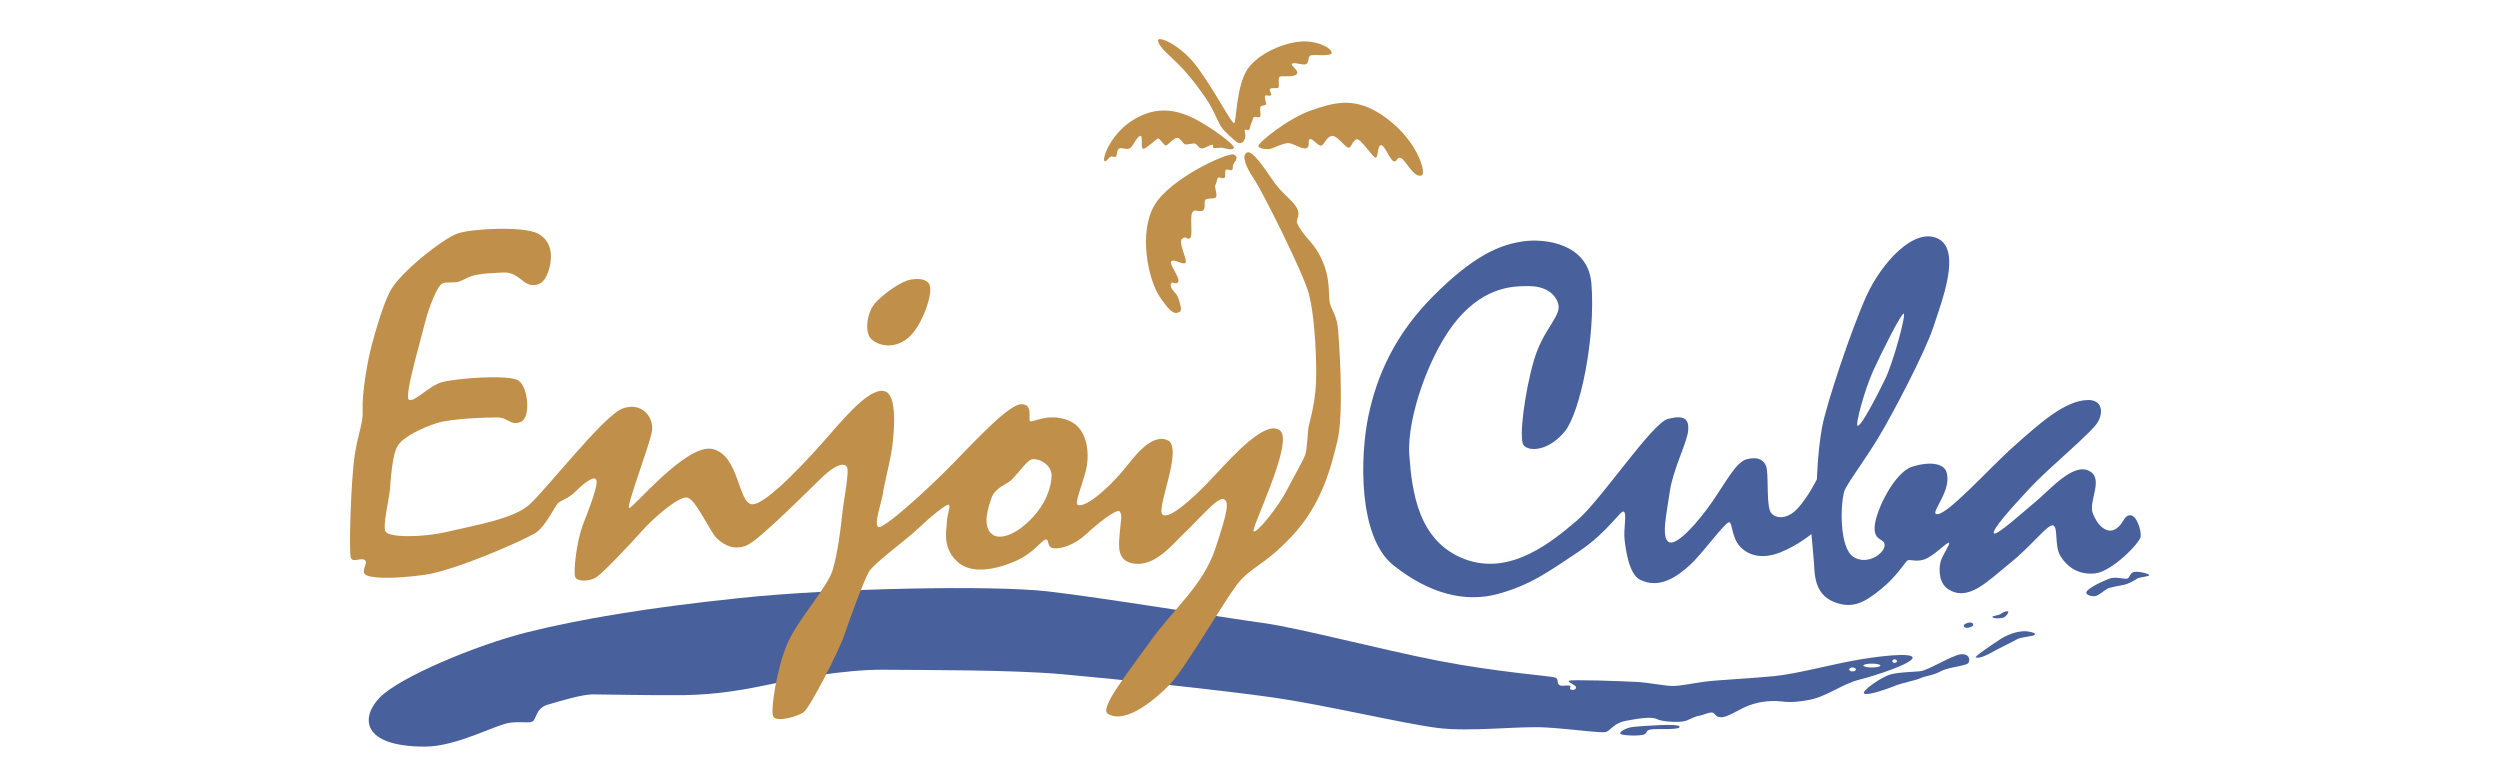 <?xml version="1.0" encoding="utf-8"?>
<!-- Generator: Adobe Illustrator 15.1.0, SVG Export Plug-In  -->
<!DOCTYPE svg PUBLIC "-//W3C//DTD SVG 1.1//EN" "http://www.w3.org/Graphics/SVG/1.1/DTD/svg11.dtd">
<svg version="1.1"
	 xmlns="http://www.w3.org/2000/svg" xmlns:xlink="http://www.w3.org/1999/xlink" xmlns:a="http://ns.adobe.com/AdobeSVGViewerExtensions/3.0/"
	 x="0px" y="0px" width="200px" height="62px" viewBox="-28 -3.132 200 62" enable-background="new -28 -3.132 200 62"
	 xml:space="preserve">
<defs>
</defs>
<path fill="#48609B" d="M120.296,49.713c-1.912,0.352-4.59,1.059-6.267,1.235c-1.679,0.177-4.651,0.324-5.563,0.442
	c-0.913,0.117-1.825,0.322-2.53,0.352c-0.708,0.03-1.912-0.264-3.063-0.323c-1.146-0.059-5.208-0.207-5.354-0.089
	c-0.147,0.119,0.498,0.295,0.558,0.501c0.059,0.205-0.292,0.294-0.441,0.176c-0.148-0.116,0.193-0.265-0.14-0.294
	c-0.333-0.029-0.567,0.089-0.772-0.059c-0.206-0.146,0-0.445-0.294-0.576c-0.294-0.13-4.592-0.424-9.299-1.337
	c-4.711-0.912-11.244-2.648-14.07-3.031c-2.825-0.382-12.861-2.03-17.247-2.532c-4.383-0.5-17.012-0.265-24.604,0.53
	c-7.593,0.795-12.862,1.707-17.011,2.737c-4.15,1.031-10.242,3.62-11.803,5.209c-1.56,1.59-1.5,3.943,3.592,3.943
	c2.561,0.003,5.738-1.794,6.828-1.913c1.088-0.115,1.413,0.061,1.764-0.088c0.355-0.146,0.236-1.06,1.238-1.354
	c1-0.294,2.766-0.823,3.59-0.823s4.562,0.088,7.299,0.06c2.736-0.03,5.18-0.499,6.974-0.882c1.795-0.385,5.798-1.179,9.035-1.149
	c3.237,0.03,10.214,0,14.216,0.354c4.001,0.352,12.979,1.294,17.041,1.883c4.062,0.589,10.242,2.061,12.979,2.412
	c2.738,0.353,6.533-0.175,8.801-0.027c2.263,0.146,4.384,0.47,4.737,0.353c0.354-0.119,0.618-0.707,1.562-0.884
	c0.939-0.177,2.058-0.373,2.5-0.142c0.441,0.23,1.883,0.288,2.295,0.142c0.412-0.146,0.795-0.383,1.089-0.41
	c0.294-0.031,0.883-0.354,1.118-0.236c0.235,0.118,0.117,0.294,0.589,0.353c0.471,0.06,1.472-0.618,2.118-0.883
	c0.649-0.264,1.65-0.501,2.679-0.384c1.029,0.12,1.595-0.007,2.12-0.087c1.523-0.232,2.766-1.294,4.179-1.648
	c1.412-0.354,4.238-1.301,4.267-1.753C125.036,49.035,122.21,49.36,120.296,49.713 M120.202,50.581
	c-0.148,0-0.269-0.069-0.269-0.154c0-0.088,0.12-0.158,0.269-0.158c0.151,0,0.271,0.07,0.271,0.158
	C120.474,50.511,120.353,50.581,120.202,50.581 M121.752,50.268c-0.375,0-0.681-0.069-0.681-0.155c0-0.087,0.306-0.155,0.681-0.155
	c0.375,0,0.68,0.068,0.68,0.155C122.432,50.199,122.127,50.268,121.752,50.268 M123.572,49.899c-0.104,0-0.187-0.063-0.187-0.142
	c0-0.076,0.083-0.142,0.187-0.142c0.101,0,0.184,0.065,0.184,0.142C123.756,49.835,123.673,49.899,123.572,49.899"/>
<path fill="#C08F49" d="M41.685,23.975c-0.544-0.544-0.334-2.14,0.355-2.897c0.595-0.659,2.03-1.708,2.809-1.841
	c0.779-0.133,1.379-0.001,1.532,0.471c0.25,0.78-0.648,3.208-1.633,4.105C43.589,24.869,42.244,24.532,41.685,23.975"/>
<path fill="#C08F49" d="M70.686,9.225c-0.492-0.159-5.022,1.883-6.317,4.041c-1.295,2.159-0.551,5.926,0.43,7.377
	c0.981,1.453,1.217,1.301,1.531,1.2c0.315-0.101,0.039-0.766-0.077-1.161c-0.119-0.391-0.667-0.667-0.589-1.058
	c0.078-0.393,0.393,0.118,0.589-0.197c0.195-0.314-0.748-1.413-0.551-1.649c0.197-0.234,0.943,0.316,1.139,0.119
	c0.196-0.198-0.627-1.649-0.274-1.925c0.354-0.273,0.329,0.08,0.616-0.037c0.288-0.118-0.028-1.766,0.208-2.082
	c0.235-0.313,0.43,0,0.786-0.117c0.352-0.118,0.077-0.785,0.273-0.902c0.197-0.119,0.549-0.04,0.786-0.158
	c0.234-0.118-0.119-0.825,0-1.021c0.116-0.196,0.116-0.549,0.234-0.588c0.117-0.04,0.314,0.118,0.47,0.039
	c0.157-0.079,0-0.629,0.157-0.668c0.156-0.039,0.276,0.08,0.433,0.039c0.157-0.039,0.04-0.313,0.157-0.509
	C70.804,9.775,71.156,9.42,70.686,9.225"/>
<path fill="#C08F49" d="M60.404,9.775c-0.333,0,0.354-2.061,2.089-3.209c1.738-1.148,3.268-1,4.68-0.383
	c1.413,0.621,3.707,2.297,3.533,2.533c-0.178,0.235-0.767-0.03-1.001-0.03c-0.235,0-0.56,0.059-0.648,0
	c-0.087-0.059,0.088-0.236-0.087-0.236c-0.178,0-0.53,0.266-0.794,0.294c-0.267,0.029-0.383-0.324-0.562-0.382
	c-0.176-0.059-0.618,0.088-0.793,0.059c-0.176-0.03-0.383-0.53-0.648-0.53c-0.264,0-0.766,0.62-0.912,0.62
	c-0.148,0-0.47-0.589-0.619-0.56c-0.146,0.029-0.912,0.794-1.176,0.823C63.2,8.803,63.495,7.625,63.2,7.743
	c-0.294,0.118-0.529,0.795-0.793,0.972c-0.265,0.177-0.62-0.06-0.854,0.029c-0.235,0.088-0.176,0.559-0.265,0.649
	c-0.089,0.088-0.325-0.061-0.471,0.028C60.668,9.508,60.541,9.775,60.404,9.775"/>
<path fill="#C08F49" d="M64.642,0.121c-0.057-0.434,1.824,0.294,3.209,2.207c1.384,1.914,2.637,4.355,2.864,4.385
	c0.225,0.03,0.137-3.179,1.226-4.503c1.089-1.323,3.238-2.06,4.473-2.03c1.237,0.028,2.12,0.589,2.12,0.912
	c0,0.323-1.442,0.118-1.678,0.207c-0.234,0.088-0.118,0.413-0.293,0.647c-0.179,0.234-0.913-0.118-1.178,0
	c-0.266,0.119,0.674,0.618,0.324,0.883c-0.354,0.264-1.147,0.059-1.326,0.177c-0.176,0.118,0,0.795-0.117,0.883
	c-0.116,0.086-0.5-0.03-0.648,0.086c-0.147,0.118,0.149,0.355,0.061,0.5c-0.089,0.148-0.383-0.059-0.473,0.06
	c-0.087,0.117,0.149,0.618,0.06,0.708c-0.088,0.086-0.295,0.027-0.412,0.146c-0.119,0.118,0.06,0.707-0.059,0.824
	c-0.118,0.118-0.324-0.059-0.47,0.03c-0.148,0.087-0.09,0.265-0.209,0.47c-0.115,0.207-0.086,0.501-0.234,0.56
	c-0.146,0.059-0.235-0.118-0.294,0c-0.06,0.117,0.118,0.382,0,0.706c-0.117,0.324-0.386,0.441-0.663,0.236
	c-0.277-0.208-0.985-0.825-1.249-1.237c-0.265-0.412-0.619-1.412-1.236-2.294c-0.62-0.883-1.141-1.575-1.8-2.297
	C65.772,1.436,64.721,0.716,64.642,0.121"/>
<path fill="#C08F49" d="M72.676,8.538c0.018-0.302,2.414-2.214,4.181-2.828c1.768-0.615,3.346-1.085,5.416,0.179
	c3.03,1.854,3.871,4.813,3.472,5.002c-0.617,0.295-1.324-1.265-1.675-1.383c-0.354-0.116-0.266,0.325-0.559,0.267
	c-0.298-0.06-0.737-1.326-1.031-1.295c-0.296,0.03-0.206,0.941-0.412,1.001c-0.208,0.057-1.207-1.556-1.53-1.471
	c-0.324,0.088-0.385,0.587-0.62,0.676c-0.234,0.087-0.943-1.032-1.383-0.942c-0.439,0.087-0.558,0.677-0.823,0.766
	c-0.264,0.087-0.737-0.645-0.942-0.5c-0.205,0.146,0.089,0.529-0.235,0.705c-0.325,0.177-1.118-0.443-1.531-0.397
	c-0.412,0.044-0.943,0.31-1.267,0.427C73.413,8.862,72.664,8.772,72.676,8.538"/>
<path fill="#48609B" d="M142.399,38.087c-0.53,0.028-0.5,0.735-1.178,1.118c-0.675,0.383-1.412-0.265-1.795-1.266
	c-0.381-1,0.942-2.795-0.324-3.414c-1.264-0.617-3.061,1.472-4.149,2.385c-1.088,0.912-3.265,2.883-3.443,2.618
	c-0.177-0.265,1.353-1.972,2.884-3.619s4.973-4.444,5.445-5.298c0.473-0.854,0.265-1.742-0.764-1.742
	c-1.86,0-3.916,1.889-5.946,3.684c-2.029,1.796-5.619,5.858-6.269,5.415c-0.306-0.206,1.325-1.971,0.854-3.354
	c-0.23-0.679-1.325-0.853-2.738-0.412c-1.413,0.441-2.912,3.503-3.001,4.77c-0.089,1.265,0.854,0.911,0.793,1.559
	c-0.058,0.646-1.412,1.59-2.5,0.884c-1.091-0.707-1.06-3.975-0.738-5.211c0.139-0.52,1.562-2.384,2.739-4.326
	c1.176-1.941,3.766-6.887,4.414-8.887c0.648-2.002,2.267-6.093,0.354-7.035c-1.914-0.941-4.533,1.973-5.71,4.563
	c-1.177,2.589-3.208,8.623-3.562,10.536c-0.352,1.913-0.411,4.15-0.411,4.15s-0.708,1.44-1.56,2.354
	c-0.854,0.912-1.766,0.794-2.118,0.323c-0.354-0.472-0.206-2.59-0.324-3.443c-0.117-0.854-0.825-1.059-1.648-0.823
	c-0.825,0.235-1.68,1.883-2.739,3.412c-1.058,1.532-2.795,3.533-3.442,3.21c-0.646-0.323-0.205-2.207,0.059-4.033
	c0.264-1.823,1.383-3.914,1.471-4.885c0.089-0.972-0.354-1.267-1.617-0.942c-1.267,0.324-5.358,6.505-7.271,8.124
	c-1.913,1.618-5.296,4.502-9.005,3.09c-3.708-1.413-4.21-5.415-4.417-8.358c-0.203-2.942,1.649-8.269,3.915-10.891
	c2.266-2.618,4.534-2.588,5.65-2.588c1.121,0,2.09,0.471,2.354,1.441c0.266,0.972-1.204,1.973-1.942,4.475
	c-0.734,2.501-1.236,6.297-0.832,6.812c0.416,0.528,1.98,0.496,3.289-1.092c1.222-1.482,2.489-7.485,2.135-11.841
	c-0.26-3.233-3.772-3.619-5.459-3.375c-1.957,0.283-3.988,1.195-7.091,4.274c-3.17,3.146-4.609,6.458-5.284,9.665
	c-0.678,3.21-0.854,9.714,2.001,11.979c2.854,2.267,5.707,3.002,8.33,2.295c2.617-0.706,4.09-1.794,6.474-3.384
	c2.382-1.589,3.354-3.354,3.619-3.209c0.265,0.148-0.03,1.385,0.06,2.208c0.088,0.824,0.353,2.797,1.234,3.238
	c1.557,0.777,2.973-0.236,4.005-1.178c1.029-0.942,2.882-3.531,3.147-3.414c0.267,0.117,0.178,1.207,0.854,1.942
	c0.677,0.734,1.796,1.031,3.208,0.472c1.415-0.56,2.501-1.472,2.501-1.472s0.149,1.501,0.208,2.325c0.057,0.823,0,2.442,1.561,3.091
	c1.558,0.646,2.558,0,3.824-1.031c1.265-1.029,1.882-2.12,2.091-2.267c0.206-0.146,0.794,0.207,1.559-0.177
	c0.765-0.381,1.647-1.354,1.766-1.235c0.119,0.116-0.53,0.941-0.678,1.53c-0.148,0.588-0.135,1.695,0.619,2.178
	c1.608,1.032,3.15-0.646,4.943-2.089c1.796-1.443,3.093-3.237,3.475-3.003c0.383,0.235,0.06,1.619,0.559,2.443
	c0.499,0.823,1.413,1.531,2.766,1.383c1.354-0.146,3.59-2.442,3.649-2.943C143.313,39.294,142.928,38.058,142.399,38.087
	 M121.886,26.461c0.708-1.53,2.207-4.532,2.412-4.503c0.208,0.03-0.823,3.886-1.499,5.269c-0.678,1.383-1.884,3.709-2.181,3.709
	C120.382,30.936,121.179,27.992,121.886,26.461"/>
<path fill="#48609B" d="M138.927,44.356c-0.234-0.315,1.354-1.029,1.855-1.208c0.5-0.176,1.206,0.09,1.411,0
	c0.205-0.087,0.205-0.47,0.559-0.529c0.354-0.058,1.208,0.148,1.178,0.267c-0.03,0.116-0.765,0.146-0.942,0.263
	c-0.176,0.12-0.677,0.413-1.059,0.502c-0.384,0.088-1.089,0.177-1.354,0.324c-0.264,0.146-0.707,0.558-0.973,0.587
	C139.339,44.591,139.032,44.498,138.927,44.356"/>
<path fill="#48609B" d="M131.423,46.268c-0.202-0.126,0.47-0.146,0.646-0.292c0.178-0.148,0.529-0.267,0.588-0.178
	c0.061,0.088-0.206,0.413-0.354,0.47C132.158,46.329,131.607,46.388,131.423,46.268"/>
<path fill="#48609B" d="M129.126,47.004c-0.155-0.214,0.441-0.383,0.59-0.323c0.145,0.059,0.232,0.206,0,0.323
	C129.479,47.123,129.211,47.125,129.126,47.004"/>
<path fill="#48609B" d="M130.067,49.476c-0.184-0.039,1.148-0.941,1.958-1.47c0.811-0.531,1.722-0.707,2.223-0.62
	c0.5,0.089,0.588,0.147,0.528,0.267c-0.058,0.117-1.117,0.176-1.411,0.354c-0.298,0.176-1.634,0.823-1.981,1.028
	C131.039,49.241,130.407,49.552,130.067,49.476"/>
<path fill="#48609B" d="M125.625,50.565c0.654-0.071,2.56-1.294,3.238-1.354c0.675-0.058,0.763,0.412,0.618,0.678
	c-0.148,0.265-1.561,0.323-2.209,0.676c-0.648,0.353-1.292,0.384-1.646,0.562c-0.354,0.176-1.414,0.352-2.062,0.617
	c-0.648,0.264-2.061,0.764-2.411,0.618c-0.354-0.147,1.412-1.392,2.176-1.564C124.092,50.625,125.051,50.628,125.625,50.565"/>
<path fill="#48609B" d="M101.668,55.598c-0.235-0.126,0.382-0.528,1.06-0.588c0.674-0.059,3.647-0.295,3.647,0
	c0,0.293-1.944,0.12-2.355,0.223c-0.411,0.101-0.174,0.189-0.439,0.365C103.315,55.775,101.9,55.724,101.668,55.598"/>
<path fill="#C08F49" d="M79.004,22.901c-0.117-0.883-0.589-1.412-0.646-1.942c-0.059-0.531,0-1.473-0.294-2.472
	c-0.295-1.001-0.767-1.766-1.296-2.355c-0.529-0.589-0.883-1.117-1-1.412c-0.118-0.295,0.292-0.589,0-1.177
	c-0.294-0.59-1.118-1.119-1.766-2.002c-0.648-0.883-1.767-2.708-2.237-2.472c-0.469,0.234-0.118,1.119,0.589,2.176
	c0.706,1.061,3.943,7.536,4.354,9.125c0.414,1.588,0.588,4.296,0.588,6.416c0,2.118-0.47,3.59-0.588,4.12
	c-0.12,0.528-0.12,1.884-0.294,2.354c-0.175,0.472-0.764,1.473-1.47,2.827c-0.707,1.353-2.354,3.413-2.649,3.295
	c-0.294-0.117,3.236-7.122,2.12-8.063c-1.12-0.942-3.768,2.002-5.299,3.648c-1.532,1.648-3.59,3.533-4.12,3.063
	c-0.53-0.472,1.706-5.358,0.411-5.946c-1.295-0.589-2.723,1.403-3.355,2.18c-1.341,1.647-3.177,3.236-3.825,3.002
	c-0.298-0.109,0.353-1.591,0.647-2.768s0.235-3.355-1.413-4.002c-1.649-0.648-2.885,0.235-3.061,0.058
	c-0.177-0.177,0.293-1.295-0.648-1.353c-0.942-0.06-3.473,2.647-5.534,4.767c-2.06,2.12-5.531,5.239-5.943,5.063
	c-0.414-0.177,0.293-2.118,0.352-2.648c0.06-0.53,0.472-2.179,0.647-3.121c0.176-0.941,0.648-4.59-0.41-5.062
	c-1.06-0.47-2.944,1.649-4.474,3.416c-1.531,1.766-5.122,5.709-6.24,5.591c-1.12-0.117-1.001-3.884-3.119-4.414
	c-2.121-0.53-6.535,4.944-6.712,4.709c-0.177-0.234,1.591-4.886,1.826-6.064c0.235-1.176-0.824-2.472-2.355-1.882
	c-1.53,0.589-6.181,6.593-7.476,7.712c-1.295,1.116-4.179,1.588-6.416,2.117c-2.235,0.531-4.825,0.473-5.062,0
	c-0.236-0.47,0.294-2.59,0.352-3.295c0.06-0.707,0.178-2.886,0.648-3.592c0.472-0.706,1.942-1.412,3.12-1.784
	c1.177-0.372,3.945-0.452,4.826-0.452c0.884,0,1.06,0.705,1.884,0.354c0.825-0.354,0.589-2.767-0.177-3.296
	c-0.764-0.53-5.062-0.177-6.122,0.117c-1.059,0.295-2.235,1.648-2.649,1.413c-0.41-0.235,0.884-4.531,1.237-6.004
	c0.354-1.472,1.06-3.119,1.413-3.295c0.354-0.177,0.943,0,1.415-0.177c0.469-0.177,0.704-0.413,1.411-0.529
	c0.708-0.119,0.883-0.119,2.06-0.177c1.178-0.06,1.531,0.942,2.297,1c0.765,0.06,1.178-0.471,1.412-1.412
	c0.236-0.942,0.178-2.12-0.941-2.709c-1.118-0.588-5.238-0.411-6.417,0c-1.177,0.413-4.644,3.14-5.416,4.652
	c-0.522,1.023-1.117,3.002-1.47,4.355c-0.354,1.353-0.766,3.885-0.707,5.063c0.059,1.176-0.354,1.766-0.648,3.767
	C0.07,35.379-0.105,41.089,0.07,41.5c0.176,0.413,0.822-0.059,1.119,0.177c0.293,0.236-0.296,0.766,0,1.119
	c0.293,0.352,2.236,0.411,4.767,0.06c2.531-0.354,8.065-2.827,8.888-3.356c0.825-0.528,1.59-2.235,1.825-2.413
	c0.236-0.176,0.883-0.412,1.295-0.825c0.412-0.411,1.413-1.353,1.707-1.058c0.294,0.293-0.589,2.472-1.06,3.708
	c-0.47,1.235-0.765,3.708-0.589,4.119c0.178,0.412,1.178,0.354,1.708,0c0.53-0.353,2.707-2.647,3.591-3.649
	c0.882-1.001,2.942-2.825,3.648-2.707c0.707,0.117,1.825,2.767,2.413,3.296c0.588,0.53,1.354,0.942,2.356,0.53
	c1-0.412,5.179-4.65,6.121-5.534c0.94-0.882,1.647-1.117,1.884-0.765c0.235,0.353-0.236,2.59-0.354,3.708
	c-0.116,1.119-0.353,3.122-0.766,4.533c-0.412,1.414-2.825,4.001-3.65,5.945c-0.823,1.941-1.353,5.298-1.117,5.792
	c0.235,0.494,1.883,0.035,2.413-0.317c0.53-0.354,2.885-5.004,3.296-6.24c0.413-1.235,1.531-4.297,1.943-5.003
	c0.412-0.706,2.883-2.473,3.944-3.473c1.058-1,2.354-2.061,2.471-1.883c0.119,0.175-0.176,0.883-0.176,1.411
	c0,0.53-0.411,1.884,0.766,3.062c1.178,1.178,3.297,0.647,4.768,0c1.472-0.647,2.12-1.767,2.414-1.708
	c0.293,0.06,0,0.648,0.647,0.707c0.647,0.059,1.708-0.353,2.531-1.118s2.473-2.119,2.707-1.825c0.236,0.295,0.06,0.824,0,1.707
	c-0.059,0.884-0.352,2.355,1.295,2.474c1.649,0.116,2.943-1.59,3.945-2.532c0.998-0.941,2.589-2.826,3.06-2.649
	c0.47,0.178,0.353,0.942-0.646,3.944c-1.002,3.003-3.298,4.767-5.24,7.475c-1.943,2.708-4.061,5.356-3.354,5.77
	c1.508,0.881,3.987-1.376,4.945-2.354c1.164-1.191,4.12-6.3,5.295-7.887c1.179-1.59,2.12-1.473,4.475-3.981
	c2.355-2.51,3.12-5.438,3.649-7.675C79.535,29.846,79.123,23.783,79.004,22.901 M54.958,37.858
	c-1.352,1.679-2.936,2.314-3.616,1.734c-0.515-0.438-0.598-1.307-0.023-2.891c0.309-0.854,1.246-1.087,1.597-1.439
	c0.729-0.73,1.282-1.652,1.733-1.664c0.67-0.019,1.477,0.549,1.477,1.304C56.126,35.658,55.788,36.827,54.958,37.858"/>
</svg>
